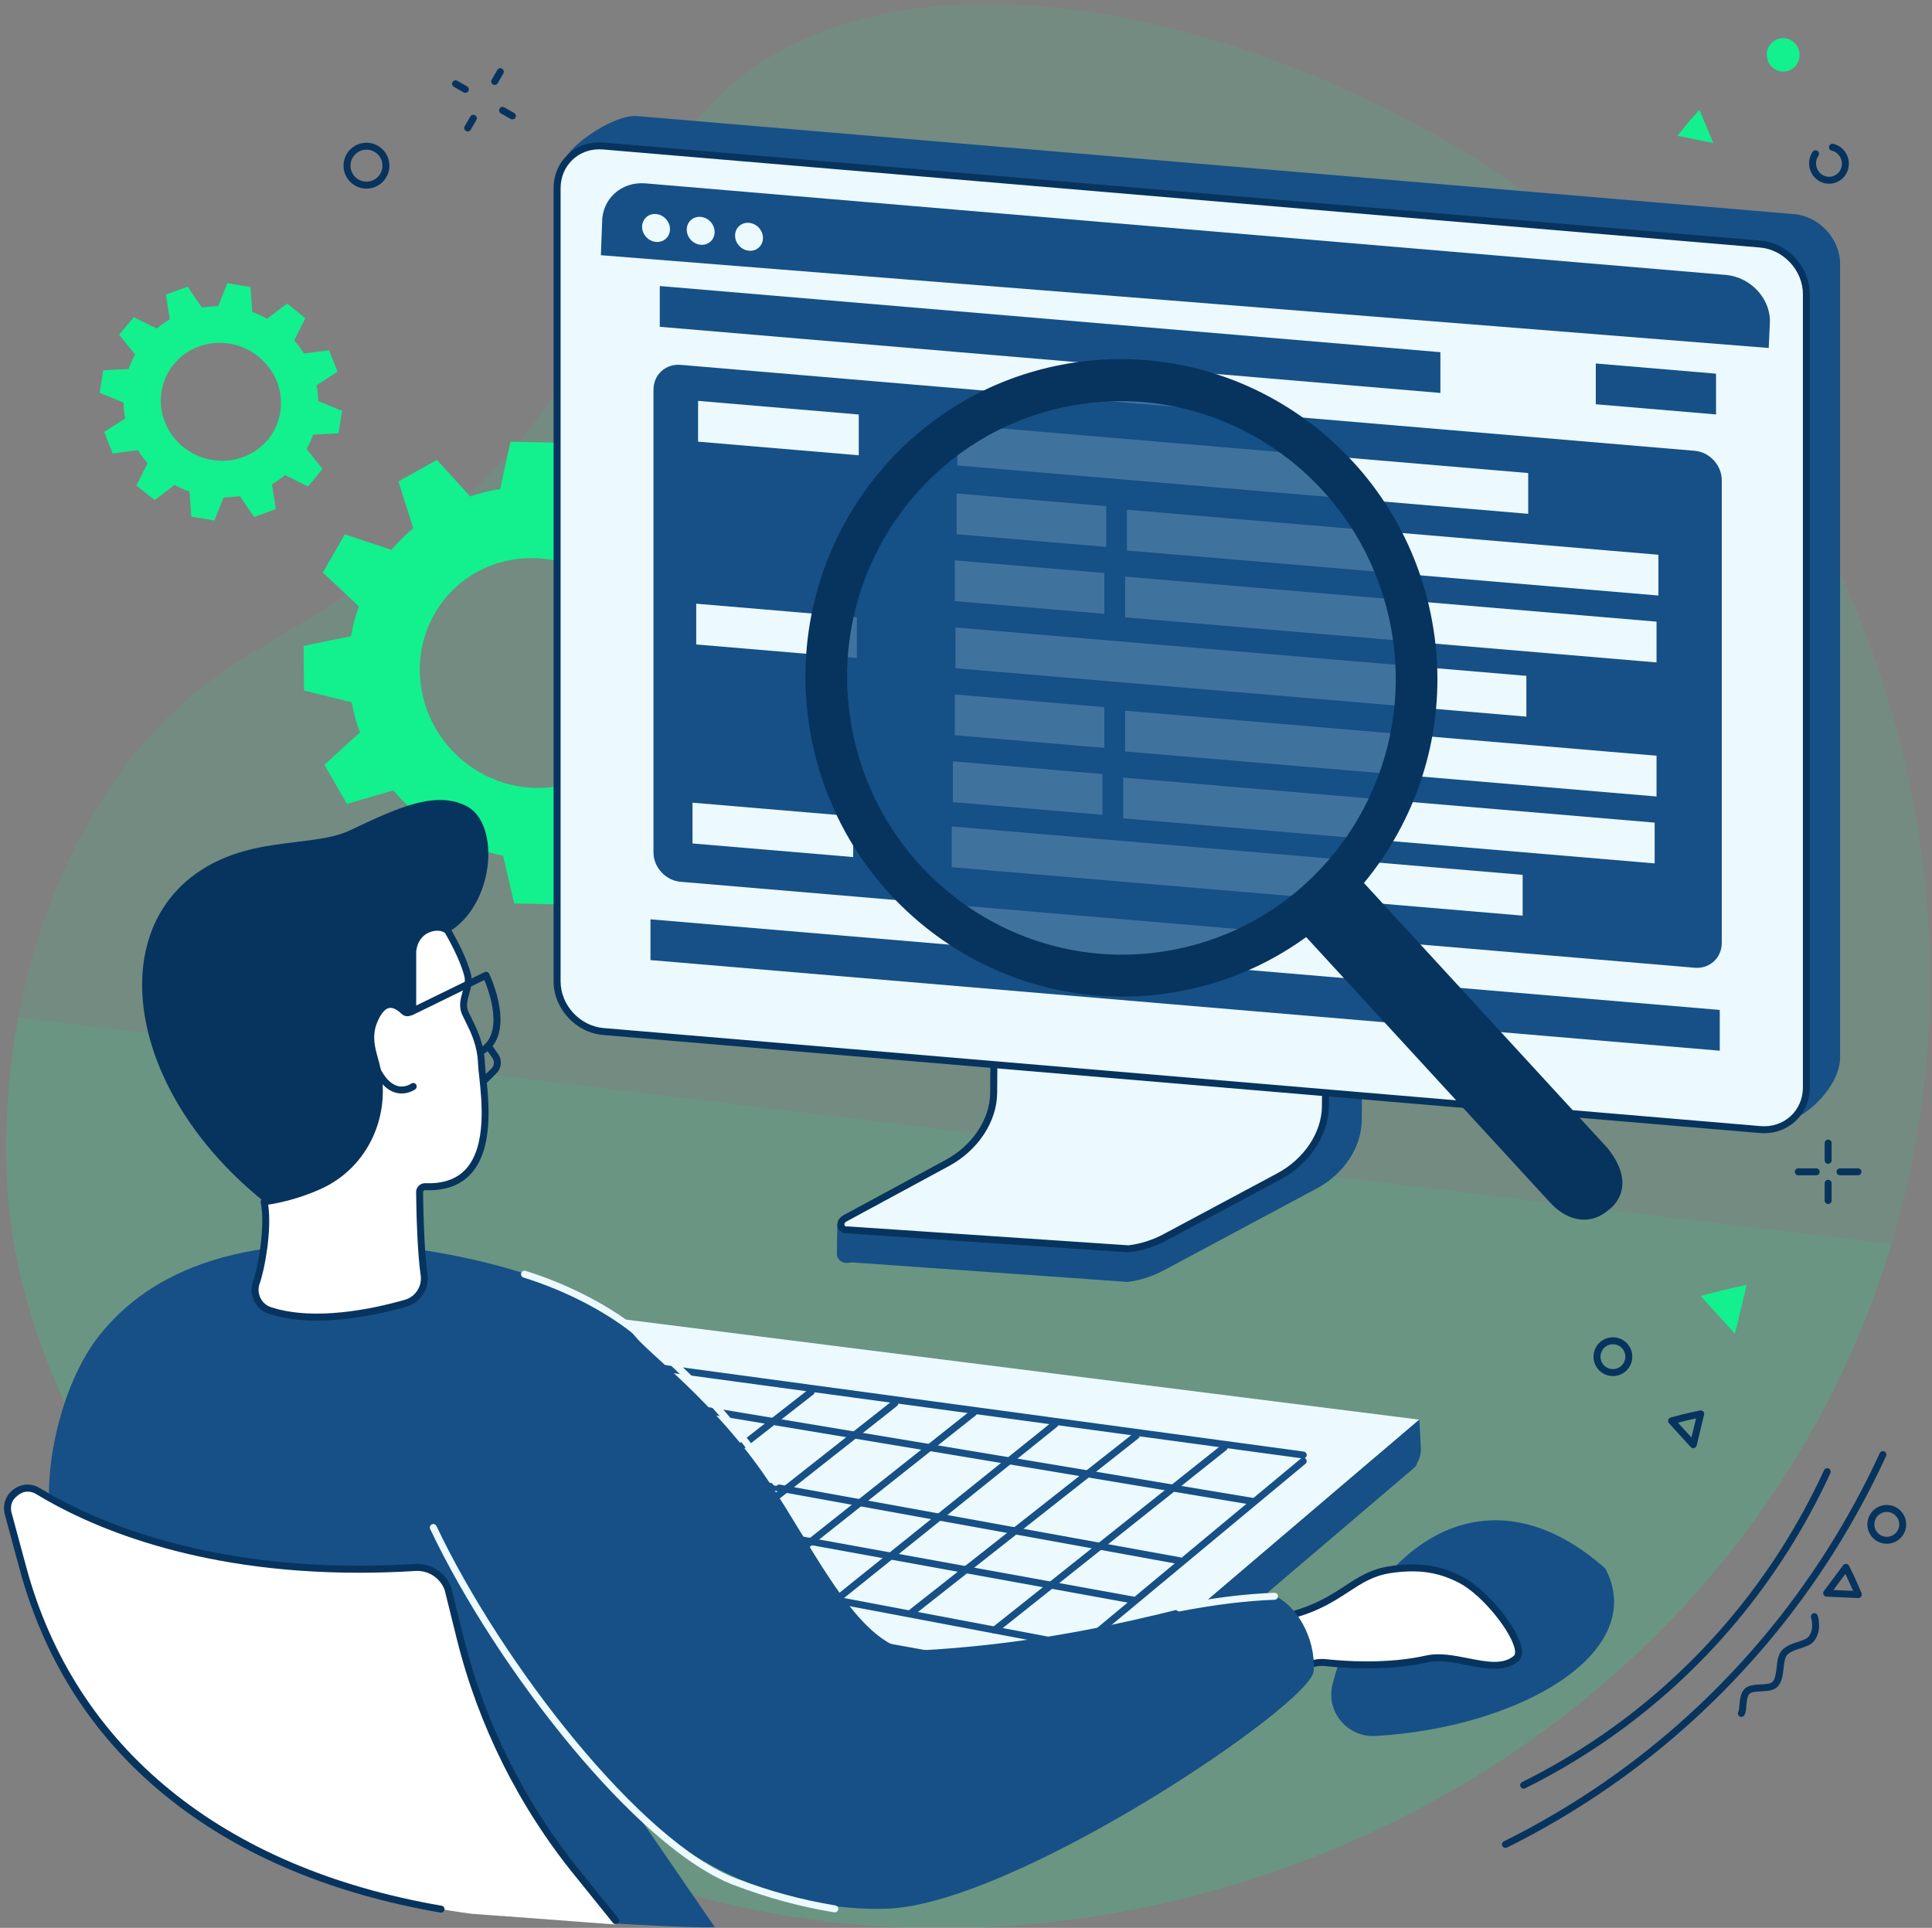 <?xml version="1.0" encoding="UTF-8"?>
<svg xmlns="http://www.w3.org/2000/svg" width="482" height="481" viewBox="0 0 482 481" fill="none">
  <rect x="0" y="0" width="482" height="481" fill="#808080" stroke="none"/>
  <g clip-path="url(#clip0_2305_8201)">
    <path opacity="0.1" d="M463.877 332.758C461.405 338.681 458.707 344.441 455.806 350.034C406.353 445.398 296.272 493.942 197.463 478.172C104.033 463.27 11.402 389.333 2.202 300.881C1.206 291.288 -2.406 239.652 28.475 194.975C54 158.038 78.519 162.316 118.263 122.253C168.406 71.711 154.048 40.031 188.356 16.63C241.15 -19.38 339.676 11.599 397.796 61.134C468.989 121.796 505.717 232.566 463.877 332.77V332.758Z" fill="#13F08E"></path>
    <path opacity="0.1" d="M471.872 310.417C469.62 317.908 466.963 325.365 463.871 332.764C461.399 338.686 458.701 344.447 455.801 350.04C406.347 445.404 296.266 493.948 197.458 478.178C104.033 463.27 11.402 389.333 2.202 300.881C1.647 295.514 0.269 276.982 4.576 253.871L471.878 310.417H471.872Z" fill="#13F08E"></path>
    <path d="M25.75 92.39L24.881 98.023L30.806 100.414C30.842 101.76 30.991 103.084 31.252 104.38L25.993 107.766L28.118 113.129L34.408 112.318C35.12 113.462 35.921 114.551 36.812 115.569L34.034 121.125L38.586 124.785L43.548 120.994C44.728 121.643 45.97 122.201 47.272 122.66L47.726 128.896L53.485 129.873L55.795 124.11C57.164 124.101 58.514 123.984 59.829 123.759L63.395 128.995L68.816 127.023L67.852 120.832C69.005 120.161 70.095 119.396 71.117 118.541L76.844 121.386L80.477 116.996L76.506 112.048C77.145 110.904 77.686 109.693 78.123 108.433L84.466 108.117L85.335 102.485L79.41 100.094C79.374 98.748 79.226 97.424 78.965 96.127L84.223 92.741L82.098 87.379L75.808 88.189C75.097 87.046 74.296 85.956 73.404 84.939L76.182 79.383L71.63 75.722L66.668 79.513C65.489 78.865 64.246 78.306 62.945 77.847L62.49 71.611L56.731 70.634L54.422 76.397C53.053 76.406 51.702 76.523 50.387 76.749L46.821 71.512L41.396 73.484L42.359 79.675C41.207 80.346 40.117 81.112 39.095 81.967L33.368 79.121L29.735 83.511L33.706 88.46C33.066 89.603 32.526 90.814 32.089 92.075L25.745 92.39H25.75ZM57.353 85.758C65.543 87.145 71.175 94.758 69.937 102.764C68.699 110.769 61.058 116.136 52.868 114.749C44.678 113.363 39.046 105.749 40.284 97.744C41.522 89.738 49.163 84.371 57.353 85.758Z" fill="#13F08E"></path>
    <path d="M86.028 133.317L80.539 142.846L89.542 151.281C88.674 153.725 88.013 156.214 87.579 158.732L75.751 161.158L75.838 172.291L87.724 175.215C88.205 177.768 88.894 180.287 89.791 182.741L80.921 190.806L86.566 200.567L98.133 197.198C99.807 199.189 101.659 201.059 103.674 202.79L100.154 214.329L109.84 220.095L118.015 211.33C120.487 212.268 122.993 212.997 125.518 213.507L128.285 225.41L139.418 225.641L142 213.831C144.542 213.426 147.037 212.806 149.469 211.978L157.788 221.091L167.387 215.724L163.682 204.052C165.627 202.437 167.439 200.637 169.112 198.668L180.755 202.524L186.243 192.995L177.241 184.559C178.109 182.116 178.769 179.627 179.203 177.108L191.031 174.682L190.944 163.549L179.059 160.626C178.578 158.073 177.889 155.554 176.992 153.099L185.861 145.035L180.216 135.274L168.649 138.643C166.982 136.651 165.123 134.782 163.109 133.05L166.629 121.512L156.943 115.746L148.768 124.511C146.296 123.573 143.789 122.844 141.265 122.334L138.498 110.431L127.364 110.199L124.782 122.01C122.241 122.415 119.74 123.035 117.314 123.863L108.995 114.75L99.396 120.117L103.101 131.788C101.156 133.404 99.344 135.204 97.67 137.173L86.028 133.317ZM147.523 143.39C161.297 151.594 166.131 169.223 158.327 182.77C150.522 196.318 133.032 200.648 119.259 192.45C105.486 184.247 100.652 166.618 108.456 153.07C116.26 139.523 133.75 135.193 147.523 143.39Z" fill="#13F08E"></path>
    <path d="M277.381 430.415L52.472 389.709L128.019 336.012L352.696 364.345C353.449 364.438 353.732 365.382 353.154 365.88L277.375 430.42L277.381 430.415Z" fill="#165086"></path>
    <path d="M276.808 420.023L51.899 379.317L127.446 325.62L354.091 354.202L276.808 420.023Z" fill="#ECFAFF"></path>
    <path d="M277.381 430.415L276.808 420.023L354.091 354.197L354.479 361.184C354.595 363.327 353.709 365.405 352.071 366.8L277.381 430.409V430.415Z" fill="#165086"></path>
    <path d="M248.127 407.581C247.872 407.581 247.617 407.471 247.449 407.251C247.148 406.875 247.212 406.331 247.588 406.029L304.904 360.414C305.28 360.113 305.825 360.177 306.126 360.553C306.427 360.93 306.363 361.474 305.987 361.775L248.671 407.39C248.509 407.517 248.318 407.581 248.133 407.581H248.127Z" fill="#165086"></path>
    <path d="M227.481 403.152C227.227 403.152 226.972 403.036 226.798 402.822C226.503 402.446 226.567 401.902 226.943 401.601L282.91 357.525C283.286 357.23 283.83 357.294 284.131 357.67C284.427 358.046 284.363 358.591 283.987 358.892L228.02 402.967C227.864 403.094 227.673 403.152 227.481 403.152Z" fill="#165086"></path>
    <path d="M208.567 400.072C208.312 400.072 208.063 399.962 207.89 399.748C207.589 399.372 207.647 398.827 208.023 398.526L262.635 354.642C263.011 354.341 263.555 354.399 263.856 354.775C264.157 355.152 264.1 355.696 263.723 355.997L209.111 399.881C208.949 400.008 208.758 400.072 208.567 400.072Z" fill="#165086"></path>
    <path d="M170.745 392.378C170.49 392.378 170.235 392.262 170.061 392.048C169.766 391.672 169.83 391.127 170.206 390.826L222.699 349.443C223.076 349.148 223.62 349.212 223.921 349.588C224.216 349.964 224.152 350.509 223.776 350.81L171.283 392.193C171.127 392.32 170.936 392.378 170.745 392.378Z" fill="#165086"></path>
    <path d="M189.271 395.84C189.016 395.84 188.761 395.73 188.588 395.51C188.292 395.134 188.35 394.589 188.727 394.288L242.378 351.753C242.754 351.452 243.298 351.516 243.599 351.892C243.894 352.268 243.836 352.813 243.46 353.114L189.809 395.649C189.647 395.776 189.462 395.834 189.271 395.834V395.84Z" fill="#165086"></path>
    <path d="M149.127 389.68C148.866 389.68 148.611 389.564 148.444 389.344C148.148 388.968 148.218 388.418 148.594 388.123L201.857 346.549C202.233 346.253 202.783 346.323 203.079 346.699C203.374 347.075 203.304 347.625 202.928 347.921L149.665 389.495C149.509 389.616 149.318 389.68 149.133 389.68H149.127Z" fill="#165086"></path>
    <path d="M269.548 411.622C269.496 411.622 269.438 411.622 269.386 411.605L67.912 373.493C67.443 373.406 67.131 372.948 67.218 372.48C67.305 372.011 67.762 371.698 68.231 371.785L269.305 409.822L324.571 363.888C324.941 363.581 325.485 363.633 325.792 363.998C326.099 364.369 326.047 364.913 325.682 365.22L270.103 411.414C269.947 411.547 269.75 411.616 269.548 411.616V411.622Z" fill="#165086"></path>
    <path d="M282.672 400.072C282.62 400.072 282.568 400.072 282.516 400.061L98.023 366.569C97.555 366.482 97.236 366.03 97.323 365.561C97.41 365.086 97.861 364.774 98.33 364.861L282.823 398.353C283.298 398.44 283.61 398.891 283.523 399.36C283.448 399.777 283.083 400.072 282.672 400.072Z" fill="#165086"></path>
    <path d="M294.251 390.259C294.199 390.259 294.147 390.259 294.095 390.247L109.602 356.755C109.133 356.668 108.815 356.217 108.901 355.748C108.988 355.273 109.44 354.961 109.909 355.047L294.402 388.539C294.876 388.626 295.189 389.078 295.102 389.547C295.027 389.964 294.662 390.259 294.251 390.259Z" fill="#165086"></path>
    <path d="M312.39 375.438C312.343 375.438 312.297 375.438 312.245 375.426L125.054 344.244C124.58 344.163 124.261 343.717 124.342 343.243C124.423 342.768 124.869 342.45 125.344 342.531L312.534 373.713C313.009 373.794 313.328 374.24 313.247 374.714C313.177 375.137 312.806 375.438 312.39 375.438Z" fill="#165086"></path>
    <path d="M325.127 363.888C325.086 363.888 325.051 363.888 325.011 363.882L120.452 336.168C119.977 336.104 119.641 335.664 119.705 335.19C119.769 334.715 120.209 334.379 120.683 334.449L325.242 362.163C325.717 362.226 326.053 362.666 325.989 363.141C325.931 363.575 325.555 363.894 325.132 363.894L325.127 363.888Z" fill="#165086"></path>
    <path d="M332.45 420.237C341.019 386.889 369.954 364.195 400.54 391.382C411.349 412.23 379.467 431.005 343.167 433.13C336.161 433.541 330.708 427.016 332.45 420.237Z" fill="#165086"></path>
    <path d="M364.339 394.103C360.9 392.343 355.811 390.259 346.831 391.625C336.931 393.131 334.72 400.419 319.204 403.679C292.52 409.289 305.657 424.868 305.657 424.868L326.412 415.495C327.755 414.887 329.243 414.65 330.713 414.812C335.241 415.31 346.073 416.115 355.938 413.892C363.32 412.23 373.046 418.338 378.285 413.735C381.331 411.061 371.674 397.843 364.339 394.092V394.103Z" fill="white"></path>
    <path d="M305.657 425.742C305.408 425.742 305.159 425.632 304.991 425.436C304.782 425.192 299.977 419.397 302.073 413.307C303.775 408.362 309.478 404.837 319.019 402.834C327.251 401.103 331.657 398.225 335.542 395.684C338.842 393.524 341.962 391.486 346.698 390.768C355.544 389.425 360.778 391.307 364.732 393.333C370.933 396.506 379.038 406.4 379.686 411.581C379.883 413.139 379.345 413.972 378.859 414.401C375.535 417.325 370.672 416.364 365.971 415.437C362.596 414.771 359.105 414.082 356.135 414.754C346.061 417.024 334.94 416.161 330.627 415.686C329.318 415.541 327.987 415.756 326.777 416.3L306.021 425.673C305.906 425.725 305.784 425.748 305.662 425.748L305.657 425.742ZM352.331 392.054C350.716 392.054 348.933 392.187 346.964 392.482C342.605 393.142 339.774 394.995 336.497 397.137C332.479 399.759 327.929 402.735 319.378 404.53C310.473 406.4 305.205 409.544 303.717 413.868C302.264 418.089 304.892 422.35 305.929 423.797L326.053 414.714C327.541 414.042 329.185 413.781 330.806 413.961C335.032 414.424 345.928 415.269 355.747 413.058C359.076 412.305 362.752 413.035 366.301 413.735C370.788 414.621 375.026 415.455 377.706 413.098C378.013 412.826 378.013 412.241 377.961 411.801C377.44 407.598 369.96 397.965 363.939 394.885C361.108 393.437 357.571 392.059 352.325 392.059L352.331 392.054Z" fill="#07345E"></path>
    <path d="M178.346 480.852C167.59 481.165 126.201 478.126 126.201 478.126C102.122 475.688 58.481 460.659 40.1 444.784C30.119 436.164 22.401 428.099 19.073 418.309C13.416 401.682 13.937 396.94 12.351 376.764C11.274 363.025 16.23 343.955 24.775 333.198C37.333 317.393 60.537 306.161 105.654 311.933C105.654 311.933 145.283 317.231 158.442 333.401C162.223 338.044 178.399 349.889 191.396 369.046C203.687 387.167 214.884 412.548 229.12 411.796C279.112 409.156 309.709 395.058 316.755 397.577C323.448 399.974 328.276 408.681 327.743 416.925C327.211 425.169 252.949 475.318 221.107 476.221C183.134 477.298 158.188 451.517 158.188 451.517L178.352 480.852H178.346Z" fill="#165086"></path>
    <path d="M193.526 370.708C193.254 370.708 192.982 370.581 192.814 370.337C181.305 353.936 169.002 340.852 156.254 331.444C149.144 326.199 140.032 321.689 130.595 318.736C130.137 318.591 129.883 318.105 130.027 317.648C130.172 317.19 130.658 316.935 131.116 317.08C140.732 320.085 150.024 324.688 157.284 330.049C170.183 339.566 182.619 352.79 194.238 369.342C194.516 369.735 194.418 370.274 194.024 370.552C193.874 370.656 193.7 370.708 193.526 370.708Z" fill="#ECFAFF"></path>
    <path d="M294.193 402.058C293.782 402.058 293.423 401.768 293.342 401.352C293.25 400.883 293.562 400.425 294.031 400.333C302.947 398.619 310.775 397.664 317.948 397.403C318.428 397.386 318.828 397.762 318.845 398.243C318.862 398.723 318.486 399.123 318.006 399.14C310.919 399.395 303.179 400.344 294.35 402.035C294.292 402.046 294.24 402.052 294.188 402.052L294.193 402.058Z" fill="#ECFAFF"></path>
    <path d="M208.267 477.141C208.22 477.141 208.168 477.141 208.122 477.13C199.328 475.648 191.871 473.627 183.198 470.368C159.01 461.278 123.793 416.236 107.321 381.494C107.113 381.059 107.298 380.544 107.733 380.336C108.167 380.127 108.682 380.313 108.89 380.747C125.223 415.188 160.011 459.79 183.812 468.735C192.374 471.954 199.733 473.951 208.411 475.41C208.886 475.491 209.204 475.937 209.123 476.412C209.054 476.834 208.683 477.135 208.267 477.135V477.141Z" fill="#ECFAFF"></path>
    <path d="M9.497 372.04C23.038 381.065 51.031 394.323 103.581 391.087C107.171 390.867 110.494 393.015 111.756 396.407L114.882 409.034C120.186 430.432 130.155 450.365 144.061 467.386L153.817 479.318C154.094 479.66 153.834 480.175 153.394 480.14L117.685 477.495C62.424 470.125 19.495 442.173 5.722 391.255L1.861 378.211C1.01 375.062 6.787 370.239 9.485 372.04H9.497Z" fill="white"></path>
    <path d="M153.591 480.071C153.336 480.071 153.087 479.961 152.913 479.747L143.61 468.203C129.57 451.025 119.317 430.525 113.962 408.918L110.928 396.674C109.782 393.652 106.852 391.764 103.633 391.961C98.776 392.262 94.087 392.401 89.588 392.401C47.898 392.401 21.603 380.44 9.045 372.786C7.279 371.71 5.496 372.196 4.414 373.006C3.319 373.829 2.347 375.426 2.897 377.453L6.567 391.035C18.754 436.1 55.552 466.089 110.187 475.48C110.662 475.561 110.974 476.012 110.893 476.481C110.812 476.956 110.367 477.275 109.892 477.188C83.179 472.597 60.653 463.229 42.937 449.358C24.081 434.589 11.28 415.119 4.888 391.481L1.218 377.899C0.569 375.502 1.392 373.093 3.372 371.605C5.334 370.135 7.853 370.013 9.948 371.293C23.687 379.664 54.11 393.258 103.523 390.218C107.53 389.97 111.16 392.337 112.567 396.101C112.578 396.13 112.59 396.164 112.596 396.193L115.641 408.49C120.932 429.847 131.07 450.11 144.953 467.097L154.262 478.647C154.563 479.023 154.505 479.567 154.129 479.868C153.967 479.996 153.776 480.059 153.585 480.059L153.591 480.071Z" fill="#07345E"></path>
    <path d="M111.895 232.537C123.381 225.804 124.933 205.54 116.417 201.135C108.728 197.157 99.245 201.488 87.359 207.156C81.703 209.848 73.482 209.72 64.769 211.428C24.573 219.296 26.454 268.177 65.904 299.822C94.318 322.609 111.021 243.218 111.021 243.218L111.901 232.543L111.895 232.537Z" fill="#07345E"></path>
    <path d="M102.968 237.307C103.691 230.725 110.679 230.377 111.895 232.531C114.854 237.771 116.26 241.412 116.735 243.635C117.372 246.628 114.616 249.616 116.098 252.823C117.58 256.025 119.914 259.661 120.122 265.427C120.33 271.06 125.998 296.893 106.094 296.076C105.313 296.041 104.664 296.661 104.67 297.448C104.716 301.379 104.925 312.194 105.793 318.047C106.262 321.237 104.294 324.271 101.214 325.145C93.247 327.415 78.421 330.605 67.322 326.969C64.439 326.025 62.922 322.835 63.953 319.958C65.267 316.287 67.096 305.959 65.898 299.816C65.898 299.816 72.544 299.156 79.943 295.735C91.319 290.472 96.912 277.66 93.774 265.438C93.097 262.81 91.638 259.076 93.16 255.122C95.552 248.904 98.672 250.282 100.739 252.308C101.573 253.124 102.968 252.528 102.968 251.358V237.313V237.307Z" fill="white"></path>
    <path d="M79.034 329.481C74.894 329.481 70.778 329.012 67.061 327.791C65.463 327.264 64.167 326.135 63.42 324.612C62.656 323.055 62.557 321.295 63.142 319.662C64.404 316.125 66.222 305.976 65.052 299.978C65.006 299.741 65.064 299.492 65.209 299.295C65.353 299.098 65.573 298.971 65.817 298.948C65.88 298.942 72.417 298.259 79.584 294.941C90.399 289.939 96.014 277.619 92.934 265.652C92.848 265.305 92.743 264.935 92.633 264.552C91.915 261.999 90.931 258.497 92.35 254.809C93.479 251.874 94.938 250.189 96.674 249.812C98.174 249.488 99.743 250.119 101.347 251.688C101.526 251.868 101.723 251.821 101.821 251.781C101.902 251.746 102.099 251.636 102.099 251.358V237.313C102.099 237.278 102.099 237.249 102.099 237.22C102.481 233.735 104.583 231.275 107.721 230.626C109.88 230.186 111.906 230.794 112.648 232.114C115.988 238.031 117.175 241.551 117.58 243.467C117.904 244.996 117.488 246.455 117.082 247.861C116.625 249.459 116.191 250.97 116.88 252.47C117.123 252.997 117.389 253.535 117.667 254.097C119.062 256.91 120.799 260.413 120.984 265.409C121.008 266.087 121.123 267.129 121.256 268.333C121.957 274.748 123.26 286.697 117.389 292.979C114.738 295.816 110.922 297.153 106.059 296.95C105.914 296.944 105.787 296.997 105.689 297.089C105.631 297.141 105.538 297.263 105.544 297.442C105.596 301.686 105.81 312.182 106.655 317.925C107.188 321.527 104.953 324.994 101.457 325.99C96.09 327.519 87.516 329.493 79.028 329.493L79.034 329.481ZM66.911 300.557C67.831 306.983 66.071 316.629 64.78 320.247C64.358 321.434 64.427 322.713 64.983 323.848C65.521 324.948 66.454 325.764 67.606 326.141C78.507 329.713 93.201 326.529 100.993 324.305C103.657 323.547 105.353 320.907 104.948 318.169C104.085 312.321 103.865 301.732 103.813 297.454C103.807 296.834 104.044 296.261 104.484 295.833C104.924 295.404 105.527 295.179 106.14 295.202C110.477 295.381 113.84 294.229 116.133 291.78C121.465 286.078 120.214 274.649 119.543 268.507C119.404 267.216 119.288 266.197 119.265 265.456C119.097 260.836 117.516 257.657 116.127 254.855C115.843 254.282 115.571 253.732 115.316 253.188C114.35 251.104 114.923 249.124 115.421 247.369C115.78 246.113 116.121 244.92 115.89 243.815C115.577 242.344 114.546 238.986 111.142 232.959C110.835 232.415 109.573 232.016 108.074 232.323C107.194 232.502 104.293 233.399 103.836 237.354V251.352C103.836 252.256 103.327 253.026 102.499 253.373C101.677 253.72 100.773 253.547 100.137 252.921C99.338 252.14 98.156 251.26 97.045 251.503C95.928 251.746 94.868 253.101 93.971 255.428C92.755 258.584 93.612 261.629 94.306 264.078C94.416 264.477 94.526 264.859 94.619 265.218C97.908 277.996 91.892 291.161 80.313 296.516C74.391 299.254 69.007 300.25 66.911 300.557Z" fill="#07345E"></path>
    <path d="M120.18 263.122C119.884 263.122 119.601 262.972 119.439 262.706C119.19 262.295 119.323 261.762 119.734 261.513C125.813 257.831 122.067 247.479 120.834 244.509L102.979 253.234C102.551 253.443 102.03 253.269 101.815 252.835C101.607 252.406 101.781 251.885 102.215 251.671L120.88 242.547C121.089 242.443 121.326 242.431 121.546 242.506C121.766 242.581 121.945 242.744 122.044 242.952C122.333 243.56 129.066 257.889 120.631 262.995C120.492 263.082 120.336 263.122 120.185 263.122H120.18Z" fill="#07345E"></path>
    <path d="M120.695 270.591C120.475 270.591 120.249 270.504 120.081 270.336C119.74 269.995 119.74 269.445 120.081 269.109L122.629 266.561C123.329 265.861 123.422 264.767 122.843 263.956L121.095 261.49C120.817 261.096 120.909 260.558 121.297 260.28C121.691 260.002 122.229 260.095 122.507 260.483L124.256 262.949C125.321 264.448 125.153 266.486 123.85 267.789L121.303 270.336C121.135 270.504 120.909 270.591 120.689 270.591H120.695Z" fill="#07345E"></path>
    <path d="M100.206 272.826C99.778 272.826 99.326 272.779 98.851 272.658C96.576 272.09 94.631 270.151 93.068 266.886C92.859 266.451 93.044 265.936 93.479 265.728C93.913 265.519 94.428 265.705 94.636 266.139C95.962 268.912 97.525 270.539 99.274 270.973C101.092 271.425 102.557 270.382 102.574 270.377C102.956 270.093 103.5 270.168 103.79 270.556C104.073 270.944 103.992 271.482 103.61 271.772C103.541 271.824 102.157 272.826 100.212 272.826H100.206Z" fill="#07345E"></path>
    <path d="M91.424 47.06C88.315 47.06 85.756 44.559 85.704 41.438C85.675 39.91 86.248 38.462 87.307 37.362C88.367 36.262 89.797 35.643 91.325 35.614C92.848 35.585 94.301 36.158 95.401 37.218C96.501 38.277 97.121 39.707 97.149 41.235C97.178 42.764 96.605 44.211 95.546 45.311C94.486 46.411 93.056 47.031 91.528 47.06C91.493 47.06 91.458 47.06 91.424 47.06ZM91.424 37.351C91.424 37.351 91.377 37.351 91.354 37.351C90.289 37.368 89.293 37.802 88.558 38.566C87.817 39.331 87.423 40.344 87.441 41.403C87.481 43.603 89.299 45.363 91.499 45.317C92.564 45.3 93.56 44.865 94.295 44.101C95.031 43.337 95.43 42.324 95.413 41.264C95.395 40.199 94.961 39.203 94.197 38.468C93.45 37.744 92.466 37.351 91.43 37.351H91.424Z" fill="#07345E"></path>
    <path d="M123.41 21.192C123.26 21.192 123.115 21.152 122.976 21.076C122.559 20.833 122.42 20.306 122.664 19.89L124.07 17.464C124.314 17.047 124.84 16.908 125.257 17.151C125.674 17.394 125.813 17.921 125.57 18.338L124.163 20.764C124.001 21.042 123.711 21.198 123.41 21.198V21.192Z" fill="#07345E"></path>
    <path d="M116.678 32.8C116.527 32.8 116.382 32.76 116.243 32.684C115.826 32.441 115.688 31.914 115.931 31.497L117.338 29.072C117.581 28.655 118.108 28.516 118.524 28.759C118.941 29.002 119.08 29.529 118.837 29.946L117.43 32.372C117.268 32.65 116.979 32.806 116.678 32.806V32.8Z" fill="#07345E"></path>
    <path d="M116.104 23.161C115.96 23.161 115.815 23.126 115.676 23.051L113.227 21.667C112.81 21.43 112.66 20.903 112.897 20.486C113.134 20.069 113.661 19.919 114.078 20.156L116.527 21.54C116.944 21.777 117.094 22.304 116.857 22.721C116.695 23.004 116.405 23.161 116.098 23.161H116.104Z" fill="#07345E"></path>
    <path d="M127.84 29.79C127.695 29.79 127.55 29.755 127.411 29.68L124.962 28.296C124.545 28.058 124.395 27.532 124.632 27.115C124.87 26.698 125.396 26.547 125.813 26.785L128.262 28.169C128.679 28.406 128.83 28.933 128.592 29.35C128.43 29.633 128.141 29.79 127.834 29.79H127.84Z" fill="#07345E"></path>
    <path d="M380.121 446.272C379.802 446.272 379.496 446.092 379.345 445.791C379.131 445.363 379.304 444.842 379.739 444.628C386.68 441.183 393.448 437.188 399.857 432.759C423.739 416.248 442.826 393.449 455.06 366.823C455.262 366.389 455.777 366.198 456.212 366.395C456.646 366.597 456.837 367.112 456.64 367.547C444.28 394.45 424.989 417.492 400.847 434.183C394.369 438.664 387.526 442.7 380.509 446.179C380.387 446.243 380.254 446.272 380.121 446.272Z" fill="#07345E"></path>
    <path d="M375.582 461.058C375.263 461.058 374.956 460.879 374.806 460.578C374.592 460.149 374.771 459.628 375.2 459.414C383.837 455.13 392.267 450.157 400.245 444.639C429.974 424.081 453.734 395.701 468.96 362.562C469.163 362.128 469.678 361.937 470.112 362.134C470.546 362.336 470.737 362.852 470.54 363.286C455.187 396.708 431.218 425.331 401.235 446.069C393.182 451.633 384.683 456.652 375.97 460.971C375.848 461.035 375.715 461.064 375.582 461.064V461.058Z" fill="#07345E"></path>
    <path d="M470.732 385.17C470.442 385.17 470.147 385.141 469.852 385.089C468.578 384.857 467.472 384.145 466.737 383.08C465.22 380.886 465.77 377.864 467.964 376.347C470.159 374.83 473.181 375.38 474.697 377.574C475.433 378.639 475.711 379.925 475.479 381.193C475.247 382.466 474.535 383.572 473.47 384.307C472.654 384.875 471.704 385.17 470.726 385.17H470.732ZM470.714 377.227C470.106 377.227 469.493 377.406 468.954 377.777C467.547 378.749 467.194 380.689 468.167 382.096C468.636 382.779 469.348 383.236 470.164 383.381C470.981 383.531 471.803 383.352 472.486 382.883C473.169 382.414 473.626 381.702 473.771 380.886C473.922 380.069 473.742 379.247 473.273 378.564C472.671 377.696 471.704 377.227 470.714 377.227Z" fill="#07345E"></path>
    <path d="M463.634 398.717C463.634 398.717 463.611 398.717 463.593 398.717L455.685 398.364C455.366 398.353 455.077 398.161 454.938 397.866C454.799 397.577 454.834 397.235 455.025 396.975L459.83 390.531C460.01 390.288 460.299 390.16 460.6 390.184C460.901 390.207 461.162 390.386 461.301 390.653C462.997 393.987 464.421 397.484 464.433 397.519C464.543 397.791 464.508 398.104 464.334 398.347C464.172 398.578 463.906 398.711 463.628 398.711L463.634 398.717ZM457.399 396.703L462.302 396.923C461.862 395.886 461.173 394.335 460.386 392.702L457.404 396.703H457.399Z" fill="#07345E"></path>
    <path d="M434.449 428.359C434.304 428.359 434.16 428.325 434.027 428.249C433.61 428.018 433.459 427.485 433.691 427.068C433.841 426.796 433.905 426.067 433.957 425.424C434.073 424.035 434.223 422.304 435.335 421.279C436.261 420.428 437.795 420.341 439.278 420.26C440.43 420.196 441.732 420.127 442.178 419.669C442.919 418.911 443.081 417.435 443.243 415.999C443.417 414.447 443.597 412.849 444.523 411.801C445.577 410.615 447.209 410.076 448.651 409.607C449.687 409.271 450.752 408.918 451.158 408.426C452.761 406.475 451.841 403.656 451.835 403.627C451.684 403.169 451.928 402.677 452.379 402.527C452.831 402.376 453.329 402.619 453.479 403.071C453.531 403.221 454.706 406.834 452.501 409.526C451.777 410.406 450.521 410.817 449.195 411.251C447.904 411.674 446.567 412.108 445.831 412.948C445.27 413.585 445.119 414.91 444.974 416.19C444.783 417.915 444.581 419.698 443.423 420.879C442.502 421.817 440.916 421.904 439.376 421.991C438.253 422.055 436.985 422.124 436.516 422.552C435.897 423.12 435.787 424.422 435.688 425.569C435.607 426.507 435.538 427.317 435.208 427.914C435.051 428.197 434.756 428.359 434.449 428.359Z" fill="#07345E"></path>
    <path d="M402.393 343.335C401.796 343.335 401.2 343.225 400.633 343C399.429 342.531 398.479 341.616 397.958 340.435C396.887 337.992 398.004 335.132 400.448 334.061C401.629 333.54 402.949 333.516 404.153 333.985C405.357 334.454 406.306 335.369 406.827 336.55C407.899 338.993 406.781 341.853 404.338 342.924C403.713 343.196 403.059 343.335 402.399 343.335H402.393ZM402.393 335.386C401.97 335.386 401.548 335.473 401.148 335.647C399.579 336.336 398.867 338.165 399.55 339.734C399.88 340.493 400.494 341.078 401.264 341.379C402.034 341.68 402.879 341.662 403.638 341.332C404.396 341.002 404.981 340.389 405.282 339.619C405.583 338.849 405.565 338.003 405.235 337.245C404.905 336.486 404.292 335.902 403.522 335.601C403.157 335.456 402.775 335.386 402.393 335.386Z" fill="#07345E"></path>
    <path d="M422.442 361.323C422.198 361.323 421.967 361.225 421.799 361.039L416.386 355.094C416.183 354.874 416.108 354.561 416.195 354.272C416.276 353.982 416.502 353.756 416.791 353.675C420.386 352.645 424.092 351.915 424.132 351.909C424.422 351.852 424.723 351.95 424.925 352.158C425.128 352.373 425.209 352.674 425.139 352.963L423.287 360.657C423.212 360.97 422.968 361.213 422.656 361.294C422.586 361.312 422.511 361.323 422.442 361.323ZM418.626 354.966L421.984 358.654L423.136 353.884C422.036 354.121 420.381 354.497 418.632 354.961L418.626 354.966Z" fill="#07345E"></path>
    <path d="M435.775 320.6C435.775 320.6 429.985 321.729 424.294 323.362L432.84 332.758L435.769 320.6H435.775Z" fill="#13F08E"></path>
    <path d="M456.084 290.373C455.604 290.373 455.216 289.985 455.216 289.505V285.198C455.216 284.717 455.604 284.329 456.084 284.329C456.565 284.329 456.953 284.717 456.953 285.198V289.505C456.953 289.985 456.565 290.373 456.084 290.373Z" fill="#07345E"></path>
    <path d="M456.084 300.406C455.604 300.406 455.216 300.019 455.216 299.538V295.231C455.216 294.75 455.604 294.362 456.084 294.362C456.565 294.362 456.953 294.75 456.953 295.231V299.538C456.953 300.019 456.565 300.406 456.084 300.406Z" fill="#07345E"></path>
    <path d="M453.114 293.239H448.645C448.164 293.239 447.776 292.851 447.776 292.371C447.776 291.89 448.164 291.502 448.645 291.502H453.114C453.595 291.502 453.983 291.89 453.983 292.371C453.983 292.851 453.595 293.239 453.114 293.239Z" fill="#07345E"></path>
    <path d="M463.529 293.239H459.06C458.579 293.239 458.191 292.851 458.191 292.371C458.191 291.89 458.579 291.502 459.06 291.502H463.529C464.01 291.502 464.398 291.89 464.398 292.371C464.398 292.851 464.01 293.239 463.529 293.239Z" fill="#07345E"></path>
    <path d="M456.333 45.844C455.963 45.844 455.592 45.803 455.227 45.717C452.564 45.103 450.868 42.405 451.447 39.701C451.586 39.041 451.852 38.422 452.234 37.877C452.506 37.484 453.051 37.385 453.444 37.657C453.838 37.93 453.936 38.474 453.664 38.867C453.415 39.227 453.242 39.626 453.149 40.066C452.767 41.849 453.878 43.627 455.621 44.026C456.449 44.217 457.3 44.072 458.018 43.615C458.753 43.146 459.263 42.411 459.448 41.542C459.83 39.759 458.718 37.982 456.976 37.582C456.507 37.472 456.217 37.009 456.322 36.54C456.432 36.071 456.895 35.782 457.364 35.886C460.027 36.5 461.723 39.197 461.144 41.901C460.86 43.227 460.085 44.356 458.95 45.074C458.157 45.578 457.259 45.838 456.339 45.838L456.333 45.844Z" fill="#07345E"></path>
    <path d="M445.75 9.625C443.544 9.115 441.362 10.528 440.881 12.774C440.401 15.021 441.802 17.256 444.007 17.765C446.213 18.274 448.396 16.862 448.876 14.616C449.357 12.369 447.956 10.134 445.75 9.625Z" fill="#13F08E"></path>
    <path d="M423.959 27.399C423.959 27.399 421.099 30.519 418.505 33.895L427.455 35.678L423.964 27.404L423.959 27.399Z" fill="#13F08E"></path>
    <path d="M339.409 208.568L257.419 205.737C256.887 205.801 256.707 206.316 256.707 206.791L256.174 276.745C256.122 283.443 209.355 306.213 208.903 305.386L208.788 312.796C208.776 314.174 209.975 315.257 211.515 315.083L212.539 314.967C212.539 314.967 212.551 314.967 212.562 314.967L281.289 319.836C284.485 319.465 287.64 318.389 290.541 316.843L328.502 296.522C335.334 292.863 339.682 286.199 339.728 279.466L340.261 209.443C340.261 208.968 339.936 208.51 339.404 208.574L339.409 208.568Z" fill="#165086"></path>
    <path d="M248.434 202.704L247.902 272.67C247.849 279.565 243.368 286.362 236.386 290.142L210.78 303.996C209.106 304.899 209.656 307.076 211.509 306.862L281.544 311.58C284.699 311.216 287.82 310.237 290.68 308.703L319.054 293.517C326.094 289.748 330.616 282.928 330.668 275.993L331.2 205.958C331.2 205.674 330.946 205.471 330.621 205.506L249.025 202.119C248.706 202.154 248.44 202.42 248.44 202.704H248.434Z" fill="#ECFAFF"></path>
    <path d="M281.561 312.455H281.48L211.515 307.736C210.339 307.84 209.338 307.221 209.008 306.185C208.655 305.067 209.21 303.851 210.357 303.232L235.963 289.378C242.633 285.771 246.975 279.211 247.027 272.664L247.56 202.698C247.56 201.974 248.162 201.343 248.914 201.256H248.984L330.598 204.637C330.98 204.614 331.356 204.742 331.628 204.985C331.906 205.234 332.063 205.593 332.063 205.963L331.53 275.998C331.478 283.206 326.736 290.385 319.459 294.281L291.085 309.467C288.144 311.042 284.879 312.067 281.642 312.443L281.561 312.455ZM211.48 305.988H211.561L281.521 310.706C284.52 310.353 287.542 309.392 290.269 307.933L318.643 292.747C325.37 289.146 329.747 282.569 329.799 275.981L330.326 206.357L249.302 202.993L248.776 272.669C248.723 279.837 244.022 286.992 236.803 290.9L211.196 304.755C210.721 305.009 210.594 305.391 210.675 305.658C210.756 305.918 211.028 306.04 211.41 305.993L211.491 305.982L211.48 305.988Z" fill="#07345E"></path>
    <path d="M158.934 28.962L447.539 53.422C453.907 53.961 459.072 59.565 459.072 65.933V263.806C459.072 270.174 452.483 277.312 446.451 279.732L158.94 249.905C152.572 249.367 147.408 243.762 147.408 237.394L140.906 40.79C139.777 37.965 152.572 28.429 158.94 28.968L158.934 28.962Z" fill="#165086"></path>
    <path d="M150.517 36.425L439.122 60.885C445.49 61.424 450.654 67.028 450.654 73.396V271.268C450.654 277.637 445.49 282.367 439.122 281.823L150.517 257.362C144.149 256.824 138.984 251.22 138.984 244.851V46.985C138.984 40.616 144.149 35.886 150.517 36.431V36.425Z" fill="#ECFAFF"></path>
    <path d="M440.117 282.737C439.764 282.737 439.405 282.72 439.046 282.691L150.441 258.23C143.645 257.651 138.11 251.654 138.11 244.851V46.984C138.11 43.667 139.407 40.651 141.751 38.491C144.114 36.32 147.251 35.284 150.58 35.568L439.185 60.028C445.982 60.607 451.516 66.605 451.516 73.408V271.28C451.516 274.597 450.22 277.613 447.875 279.773C445.768 281.707 443.046 282.743 440.111 282.743L440.117 282.737ZM149.527 37.252C147.031 37.252 144.716 38.127 142.938 39.765C140.952 41.594 139.858 44.154 139.858 46.979V244.851C139.858 250.773 144.675 255.996 150.598 256.499L439.202 280.96C442.045 281.203 444.714 280.323 446.711 278.488C448.697 276.664 449.791 274.099 449.791 271.274V73.402C449.791 67.485 444.974 62.257 439.052 61.753L150.447 37.293C150.14 37.264 149.834 37.252 149.527 37.252Z" fill="#07345E"></path>
    <path d="M160.891 45.659L430.449 68.504C436.4 69.008 441.223 74.253 441.223 80.222V265.623C441.223 271.592 436.4 276.021 430.449 275.518L160.891 252.672C154.94 252.169 150.117 246.923 150.117 240.955V55.553C150.117 49.584 154.94 45.155 160.891 45.659Z" fill="#ECFAFF"></path>
    <path d="M441.263 86.822L441.57 80.152C441.57 74.235 436.539 69.1 430.593 68.597L161.036 45.751C155.084 45.248 150.216 49.543 150.216 55.46L149.909 63.675L441.263 86.822Z" fill="#165086"></path>
    <path d="M167.15 57.174C167.15 59.096 165.592 60.52 163.67 60.358C161.748 60.196 160.191 58.506 160.191 56.584C160.191 54.661 161.748 53.237 163.67 53.399C165.592 53.561 167.15 55.252 167.15 57.174Z" fill="#ECFAFF"></path>
    <path d="M178.289 57.886C178.289 59.808 176.732 61.233 174.81 61.07C172.887 60.908 171.33 59.218 171.33 57.296C171.33 55.374 172.887 53.949 174.81 54.111C176.732 54.274 178.289 55.964 178.289 57.886Z" fill="#ECFAFF"></path>
    <path d="M190.348 59.374C190.348 61.296 188.791 62.72 186.869 62.558C184.947 62.396 183.389 60.706 183.389 58.783C183.389 56.861 184.947 55.437 186.869 55.599C188.791 55.761 190.348 57.452 190.348 59.374Z" fill="#ECFAFF"></path>
    <path d="M422.789 241.452L169.795 220.008C166.061 219.69 163.033 216.407 163.033 212.673V97.22C163.033 93.486 166.061 90.712 169.795 91.031L422.789 112.475C426.523 112.793 429.551 116.076 429.551 119.81V235.264C429.551 238.998 426.523 241.771 422.789 241.452Z" fill="#165086"></path>
    <path d="M214.247 113.592L174.161 110.194V100.022L214.247 103.42V113.592Z" fill="#ECFAFF"></path>
    <path d="M381.261 128.199L238.835 116.128V105.956L381.261 118.027V128.199Z" fill="#ECFAFF"></path>
    <path d="M213.778 164.186L173.698 160.794V150.622L213.778 154.02V164.186Z" fill="#ECFAFF"></path>
    <path d="M380.799 178.799L238.372 166.728V156.556L380.799 168.627V178.799Z" fill="#ECFAFF"></path>
    <path d="M212.852 213.837L172.771 210.444V200.272L212.852 203.665V213.837Z" fill="#ECFAFF"></path>
    <path d="M379.872 228.449L237.44 216.373V206.206L379.872 218.277V228.449Z" fill="#ECFAFF"></path>
    <path d="M275.974 136.455L238.661 133.294V123.122L275.974 126.283V136.455Z" fill="#ECFAFF"></path>
    <path d="M413.741 148.584L281.145 137.346V127.174L413.741 138.412V148.584Z" fill="#ECFAFF"></path>
    <path d="M275.511 153.146L238.198 149.979V139.807L275.511 142.974V153.146Z" fill="#ECFAFF"></path>
    <path d="M413.277 165.275L280.681 154.032V143.865L413.277 155.103V165.275Z" fill="#ECFAFF"></path>
    <path d="M275.511 186.597L238.198 183.436V173.264L275.511 176.425V186.597Z" fill="#ECFAFF"></path>
    <path d="M413.277 198.726L280.681 187.489V177.317L413.277 188.554V198.726Z" fill="#ECFAFF"></path>
    <path d="M275.048 203.288L237.735 200.127V189.955L275.048 193.116V203.288Z" fill="#ECFAFF"></path>
    <path d="M412.808 215.417L280.218 204.18V194.008L412.808 205.245V215.417Z" fill="#ECFAFF"></path>
    <path d="M359.354 98.042L164.603 81.536V71.364L359.354 87.87V98.042Z" fill="#165086"></path>
    <path d="M428.122 103.403L398.121 100.861V90.689L428.122 93.231V103.403Z" fill="#165086"></path>
    <path d="M429.047 262.15L162.281 239.542V229.37L429.047 251.978V262.15Z" fill="#165086"></path>
    <circle opacity="0.8" cx="279.576" cy="169.688" r="71.5" fill="#165086"></circle>
    <path d="M265.466 90.886C222.659 98.713 194.36 140.091 202.263 183.303C210.166 226.516 251.271 255.202 294.084 247.375C336.891 239.548 365.19 198.171 357.287 154.958C349.385 111.745 308.28 83.059 265.466 90.886ZM292.196 237.07C255.028 243.867 219.342 218.96 212.481 181.439C205.621 143.917 230.191 107.994 267.354 101.203C304.522 94.406 340.208 119.312 347.069 156.834C353.929 194.355 329.359 230.279 292.196 237.07Z" fill="#07345E"></path>
    <path d="M401.345 301.842C397.281 305.478 391.393 305.38 386.362 299.648L323.859 231.622L338.576 218.457L401.079 286.483C409.201 296.678 401.345 301.842 401.345 301.842Z" fill="#07345E"></path>
  </g>
  <defs>
    <clipPath id="clip0_2305_8201">
      <rect width="480.525" height="480.12" fill="white" transform="translate(0.928 0.805)"></rect>
    </clipPath>
  </defs>
</svg>
